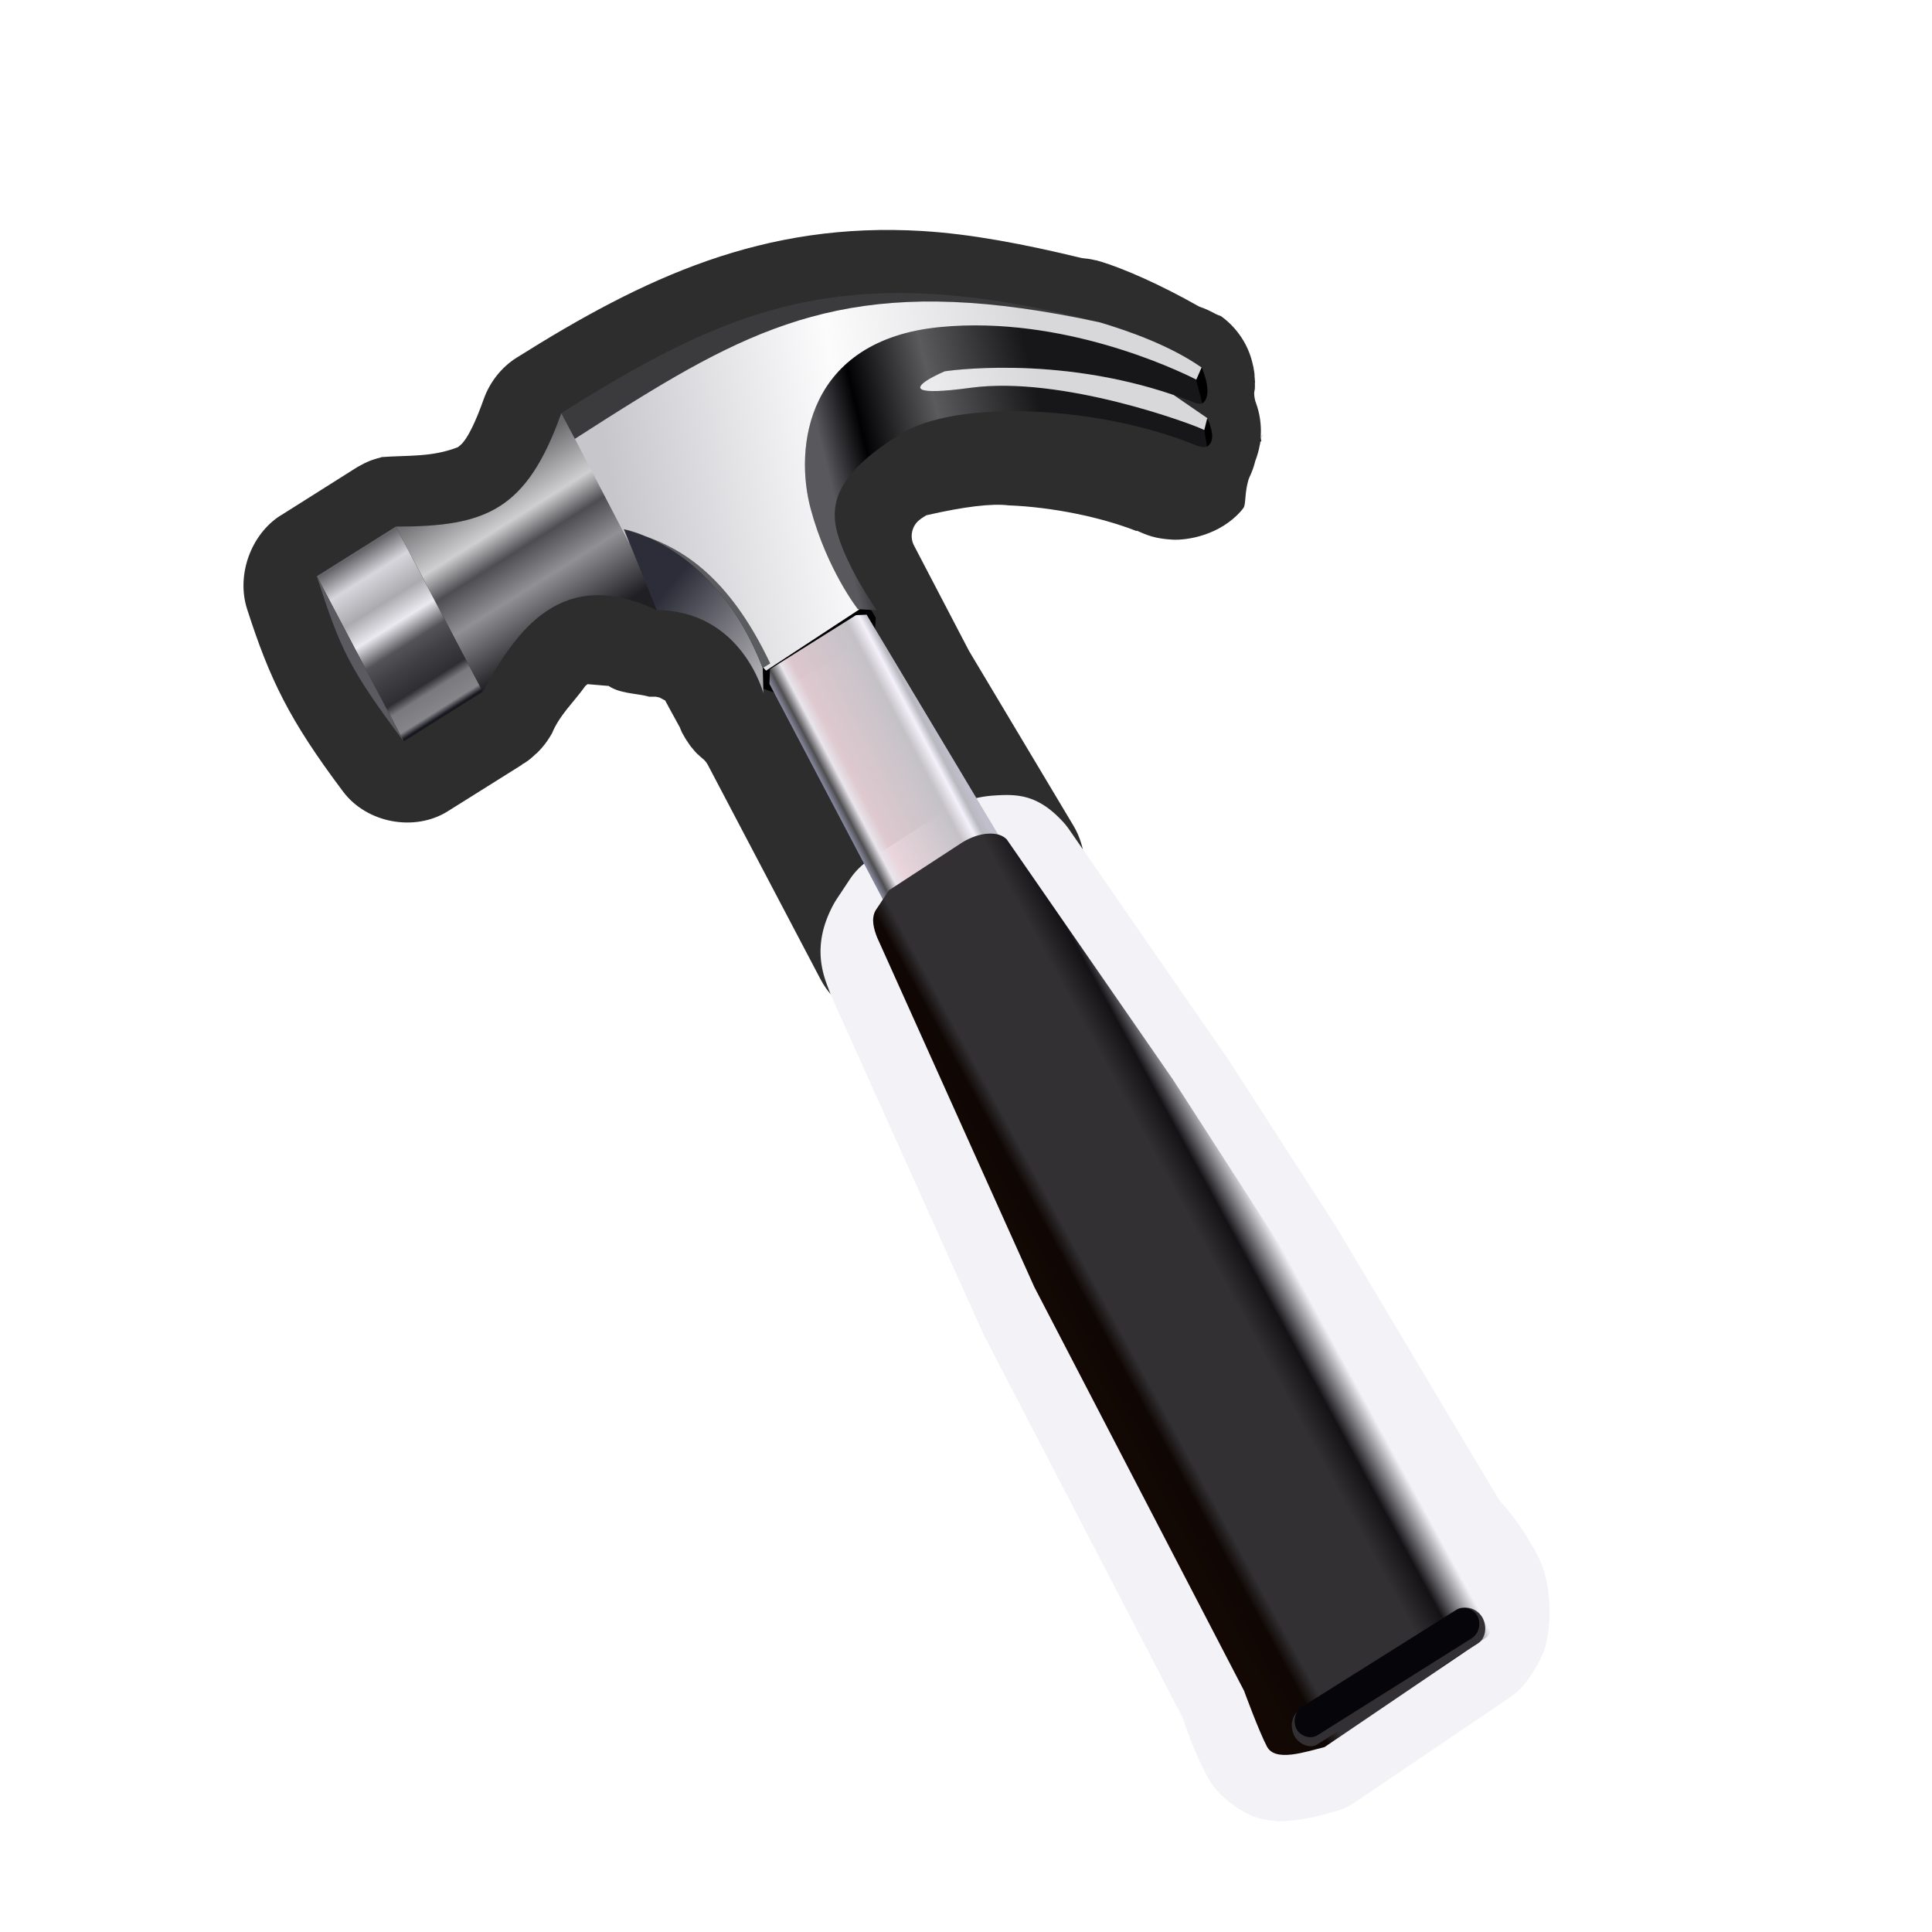 <svg height="32" viewBox="0 0 8.466 8.466" width="32" xmlns="http://www.w3.org/2000/svg" xmlns:xlink="http://www.w3.org/1999/xlink"><linearGradient id="a" gradientUnits="userSpaceOnUse" x1="373.532" x2="386.947" y1="948.605" y2="948.605"><stop offset="0" stop-color="#828398"/><stop offset=".05" stop-color="#4f4e50"/><stop offset=".14" stop-color="#e8e5eb"/><stop offset=".232" stop-color="#e9d3d9" stop-opacity=".941"/><stop offset=".762" stop-color="#c4c2c7"/><stop offset=".87" stop-color="#f4f1fa"/><stop offset=".934" stop-color="#b8b8bf"/><stop offset="1" stop-color="#c1bfcc"/></linearGradient><linearGradient id="b" gradientUnits="userSpaceOnUse" x1="368.647" x2="393.877" y1="1013.709" y2="1013.33"><stop offset="0" stop-color="#130804"/><stop offset=".17" stop-color="#0f0704"/><stop offset=".238" stop-color="#323033"/><stop offset=".718" stop-color="#323033"/><stop offset=".848" stop-color="#141215"/><stop offset="1" stop-color="#f2f2f710e"/></linearGradient><linearGradient id="c" gradientUnits="userSpaceOnUse" x1="369.395" x2="373.533" y1="910.599" y2="923.033"><stop offset="0" stop-color="#2d2d39"/><stop offset="1" stop-color="#acabb0"/></linearGradient><linearGradient id="d" gradientUnits="userSpaceOnUse" x1="389.767" x2="412.856" y1="908.182" y2="914.37"><stop offset="0" stop-color="#59585d"/><stop offset=".193" stop-color="#010103"/><stop offset=".543" stop-color="#5b5b5d"/><stop offset="1" stop-color="#171719"/></linearGradient><linearGradient id="e" gradientTransform="matrix(-.941 0 0 .941 23.424 59.633)" gradientUnits="userSpaceOnUse" x1="-353.82" x2="-353.82" y1="903.4" y2="883.11"><stop offset="0" stop-color="#202024"/><stop offset=".337" stop-color="#919095"/><stop offset=".539" stop-color="#4e4d51"/><stop offset=".695" stop-color="#cfcfd1"/><stop offset="1" stop-color="#69696b"/></linearGradient><linearGradient id="f" gradientUnits="userSpaceOnUse" x1="342.12" x2="342.12" y1="909.546" y2="890.923"><stop offset="0" stop-color="#181820"/><stop offset=".035" stop-color="#86858a"/><stop offset=".141" stop-color="#7a797e"/><stop offset=".196" stop-color="#2f2e33"/><stop offset=".333" stop-color="#414045"/><stop offset=".431" stop-color="#545358"/><stop offset=".561" stop-color="#ebeaf0"/><stop offset=".692" stop-color="#abaaaf"/><stop offset=".86" stop-color="#d7d6dc"/><stop offset="1" stop-color="#66656a"/></linearGradient><linearGradient id="g" gradientUnits="userSpaceOnUse" x1="369.395" x2="414.277" y1="895.753" y2="911.29"><stop offset="0" stop-color="#c7c6cb"/><stop offset=".543" stop-color="#fcfcfd"/><stop offset="1" stop-color="#d8d8da"/></linearGradient><filter id="h" color-interpolation-filters="sRGB" height="1.273" width="1.04" x="-.02" y="-.136"><feGaussianBlur stdDeviation=".198"/></filter><g stroke-width="2.428" transform="matrix(.035 -.022 .02 .038 -28.192 -23.926)"><path d="m410.259 893.791c-14.514-9.515-28.507-11.138-44.46-11.138-1.895-0-3.73.648-5.142 1.79-1.599 1.295-2.641 1.958-3.373 2.327-.366.184-.642.291-.928.365-.143.037-.501.073-.513.074-2.948-.53-5.083-2.023-7.656-3.288-.066-.012-.132-.027-.197-.044-.203-.064-.412-.123-.618-.172-.11-.025-.217-.053-.329-.074-.007-.004-.012-.007-.018-.01-.137-.027-.295-.044-.433-.065-.246-.034-.479-.059-.726-.072-.016-.001-.031-.003-.047-.004-.161-.012-.321-.021-.481-.024l-9.491.019c-.007-.004-.012-.007-.018-.01-3.767.001-7.181 2.741-7.838 6.287-1.346 7.306-1.535 11.863 0 21.093.675 3.983 4.73 7.364 8.869 7.361l9.102.01c.009-.003.019-.004.029-.007l.047.004.076-.003c.055-.001.106-.02.161-.022.038.005.075.012.113.019.202 0.0.405-.007.606-.02.004-.005.007-.012.01-.017.076-.004.152-.001.227-.008.01-.001.018-.005.029-.007.019-.005.038-.009.057-.013.235-.028.483-.072.713-.12.007.004.013.007.018.01.273-.053.546-.123.81-.202.555-.164 1.099-.396 1.6-.67l.029-.007c1.643-1.209 3.751-1.572 5.518-2.312.001-0.0.293-.038.294-.038l1.878 1.292c-.099-.3-.124-.262-.097-.218.645 1.461 2.384 2.365 3.4 3.372.121.069.146.088.186.107.02.009.026.019.13.075.052.028.293.169.297.172.001.001.311.272.313.273.001.001.388.57.388.571.033 3.091.001.099.046 3.007.003.009.005.019.009.028-.003.051-.008.103-.014.153-.021.2-.043.394-.047.596.003.009.005.019.009.028.004.055.005.109.004.164.003.224.014.443.035.667.004.043.019.086.024.13-0.0.015-.001.03-.001.046.02.197.041.403.075.598l.009.028c.017.061.03.123.041.186.054.262.112.524.193.781.001.005.017.005.018.01l.009.028c.074.21.145.417.235.621.12.27.181.557.181.844l-.013 24.759c.003 2.791 1.607 5.617 4.081 7.208 2.474 1.59 5.736 1.889 8.304.751.013-.008.026-.016.039-.024l.326-.135c.247-.105.515-.162.79-.168l5.011-.064c.237-.003.476.034.706.107l1.535.471c2.572.8 5.453.365 7.513-1.138 2.06-1.502 3.239-4.032 3.093-6.6l-1.171-20.822.044-12.08c-.023-1.036.751-1.883 1.812-1.98.335-.028.266-.028.833-.028 4.025 1.322 6.761 2.531 8.25 3.631 3.994 2.509 8.068 6.004 10.758 9.191l.039-.024c.719.922 1.282 1.658 2.891 2.709 1.375.898 4.676 2.205 7.881 1.269.517-.151.541-.204.791-.513.251-.309.627-.988 1.387-1.717.086-.085.18-.162.281-.23.435-.281.854-.599 1.222-.958.037-.041.076-.08.117-.117.092-.075.193-.151.281-.23.013-.008.026-.016.039-.024l.049-.041c.004-.005.007-.012.01-.017.416-.346.784-.735 1.114-1.159l-.23.399c.2-.451.224-.277.353-.397.013-.048-.003-.063.013-.108.052-.138.119-.27.201-.392.591-.91.979-1.957 1.136-3.04.008-.079.019-.156.036-.233.234-.842.437-.885.573-1.078.136-.193.239-.626.026.084.039-.144.094-.283.164-.414l.01-.017c.004-.005.007-.012.01-.017.03-.05.061-.105.09-.156l-.001.046c.074-.142.138-.291.203-.437.026-.069.057-.136.091-.202.027-.046.054-.092.08-.139.082-.194.151-.391.217-.591.007-.012.013-.023.02-.035.018-.05.027-.109.043-.16.013-.054.027-.107.043-.16.06-.201.108-.4.152-.606.369-1.751.085-3.67-.757-5.335-.103-.109-.307-.333-.5-.635l-.081-.116c-.244-.365-.511-.716-.808-1.044-.091-.094-.173-.196-.246-.303-2.388-3.758-5.1-7.265-6.997-9.192-.079-.079-.156-.154-.238-.23-.003-.009-.007-.019-.008-.028l-.064-.06.008.028c-.3-.278-.622-.548-.958-.784-.06-.039-.119-.08-.176-.124-.023-.018-.051-.05-.064-.06-.013-.01-.074-.042-.074-.043-4.735-4.359-9.242-8.134-13.641-11.017zm21.916 36.079c-.033.028-.062.061-.127.135-.031.034-.07.093-.109.145.063-.02.206-.269.236-.28z" fill="#2d2d2d" stroke-width=".907"/><path d="m382.931 945.24-8.793.133c-.982.015-1.96.233-2.855.638l-2.177.985c-.215.098-.426.206-.631.324a2.81 2.81 22.42 0 1 -.001.001c-4.335 2.503-4.435 5.893-4.657 7.569h.001c-.021.159-.037.319-.048.48l-2.404 37.218c-.009.139-.014.28-.014.42l-.237 43.63a2.81 2.81 22.42 0 1 -.051.519c-.132.681-.544 2.924-.544 6.12 0 2.477 1.662 5.269 2.747 6.309 1.37 1.313 2.283 1.714 3.376 2.198 2.015.893 3.036 1.056 4.085 1.383.767.239 1.576.349 2.379.322l19.804-.648c.495-.017.989-.085 1.47-.202a2.81 2.81 22.42 0 1 .032-.013s2.157-.539 4.014-1.986c1.607-1.252 4.104-5.094 4.104-8.493 0-3.387-.507-5.573-.794-6.688a2.81 2.81 22.42 0 1 -.085-.544l-1.793-32.286c-.005-.085-.01-.17-.018-.255a2.81 2.81 22.42 0 1 -.001 0l-1.831-19.978a2.81 2.81 22.42 0 1 0-.004c-.008-.079-.015-.156-.025-.234v-.001l-3.573-28.535v-.001c-.041-.326-.104-.65-.19-.967a2.81 2.81 22.42 0 1 0-.001c-1.02-3.807-2.98-4.937-5.112-6.019a2.81 2.81 22.42 0 1 -.009-.004c-1.965-.997-3.852-1.396-6.042-1.396a2.81 2.81 22.42 0 1 -.021 0c-.029-0-.058-0-.087 0z" fill="#f2f2f7" stroke-width=".907"/><path d="m373.594 925.884c-.082-.102-.982-1.125-.982-1.125l1.104-2.086 11.43-.01 1.504 1.157.058.926-.983 1.446z" fill-rule="evenodd" stroke-width="2.164"/><path d="m373.425 924.689.789-1.244h10.751l1.032.541 1.644 28.928-3.186-.992-8.806.102-2.224.992z" fill="url(#a)" stroke-width="2.164"/><path d="m368.221 1037.783.261-46.406 2.522-38.884c.114-.863.312-1.889 1.169-2.383l2.276-1.03 9.212-.151c2.235 0 4.075.987 4.393 2.175l3.74 29.836 1.914 20.876 1.914 34.62s.87 3.285.87 6.263c0 2.978-2.784 3.653-2.784 3.653l-20.702.696c-2.044-.638-5.393-1.365-5.393-3.175 0-1.81.609-6.089.609-6.089z" fill="url(#b)" fill-rule="evenodd" stroke-width="2.301"/><g stroke-width="2.284"><g fill-rule="evenodd"><path d="m372.395 925.158s2.052-8.324-5.943-13.023l.916-8.789s7.859 6.363 6.211 19.608z" fill="url(#c)"/><path d="m374.511 922.957c.529-12.008-4.201-16.659-7.143-19.612 0 0 7.859 6.363 6.211 19.608z" fill="#5b5c60"/><path d="m387.171 924.152s-.691-5.093.086-8.718c.777-3.625 3.712-5.266 10.79-5.266s20.027 8.287 27.191 16.919c1.031 1.323 1.758 1.089 1.813-.518.043-.213-10.46-12.526-20.027-16.573-9.638-4.078-1.64-2.849-1.64-2.849s12.257 4.92 21.666 15.969c1.243 1.671 1.632.625 1.899-1.122 0 0-8.459-12.689-21.752-18.904-13.293-6.215-19.767 2.503-21.234 8.718-1.467 6.215-.518 11.221-.518 11.221z" fill="url(#d)"/><path d="m428.62 921.594-.58 2.365c1.063-.015 1.592-1.663 1.724-3.159z"/><path d="m426.898 926.381-.557 1.579c1.033 0 1.324-1.136 1.442-2.472z"/></g><path d="m367.26 889.889c-8.101 6.56-12.724 5.735-21.192.82v19.044c6.28-3.518 13.676-6.65 20.415 2.417l.9-8.648z" fill="url(#e)"/><path d="m336.176 890.707h9.888v19.044h-9.888z" fill="url(#f)"/><path d="m367.26 889.889c21.506 0 34.676 2.165 55.149 21.466-21.19-18.617-33.103-18.679-55.148-18.496z" fill="#3b3b3d" fill-rule="evenodd"/><path d="m375.085 892.835c-2.477-.021-5.074-.001-7.829.022l-.053 12.028.162-1.547s.121.098.331.296c.003.002.001.001.004.004.209.197.504.492.854.887.006.007.008.008.013.015.045.051.097.117.143.171.108.125.217.255.332.397.008.009.016.019.024.028 2.759 3.071 5.876 7.941 5.441 17.816l-.849-.006.103.41 11.799-.224.004-.026-.119-.077s-.949-5.007.518-11.222c1.467-6.215 7.942-14.934 21.235-8.718 12.015 5.618 20.012 16.431 21.452 18.477l1.095-.759c-1.872-3.617-5.02-7.102-7.34-9.453-18.541-16.29-29.98-18.374-47.319-18.518zm28.276 14.137c-1.496-.002-2.361.473 3.663 3.022 9.184 3.886 19.129 15.279 19.88 16.38l.869-.876-2.013-3.823c-9.201-10.028-20.375-14.528-20.375-14.528s-1.125-.173-2.022-.175zm-30.534 5.45c.163.554.311 1.132.439 1.738-.128-.605-.276-1.184-.439-1.738zm.439 1.74c.112.53.204 1.09.283 1.661-.08-.571-.17-1.129-.283-1.661zm.325 1.923c.072.566.118 1.159.152 1.763-.035-.604-.08-1.198-.152-1.763zm.176 2.059c.032.696.038 1.416.013 2.162.025-.747.019-1.465-.013-2.162zm.011 2.214c-.026.738-.085 1.5-.174 2.287.09-.787.148-1.55.174-2.287zm55.976.463c-0.0.003-.002.006-.002.009l.006-.004zm-1.977 4.692c-.004.043-.012.079-.017.121l.051-.057z" fill="url(#g)"/><path d="m336.176 890.707c-1.381 7.501-1.553 9.705 0 19.044z" fill="#5b5a60"/></g><rect fill="#323033" filter="url(#h)" height="3.488" rx="1.744" transform="matrix(.987 0 0 1.126 4.573 -138.906)" width="23.862" x="370.97" y="1049.2"/><rect fill="#060509" height="3.305" rx="1.653" stroke-width="2.301" width="22.616" x="371.263" y="1042.332"/></g></svg>